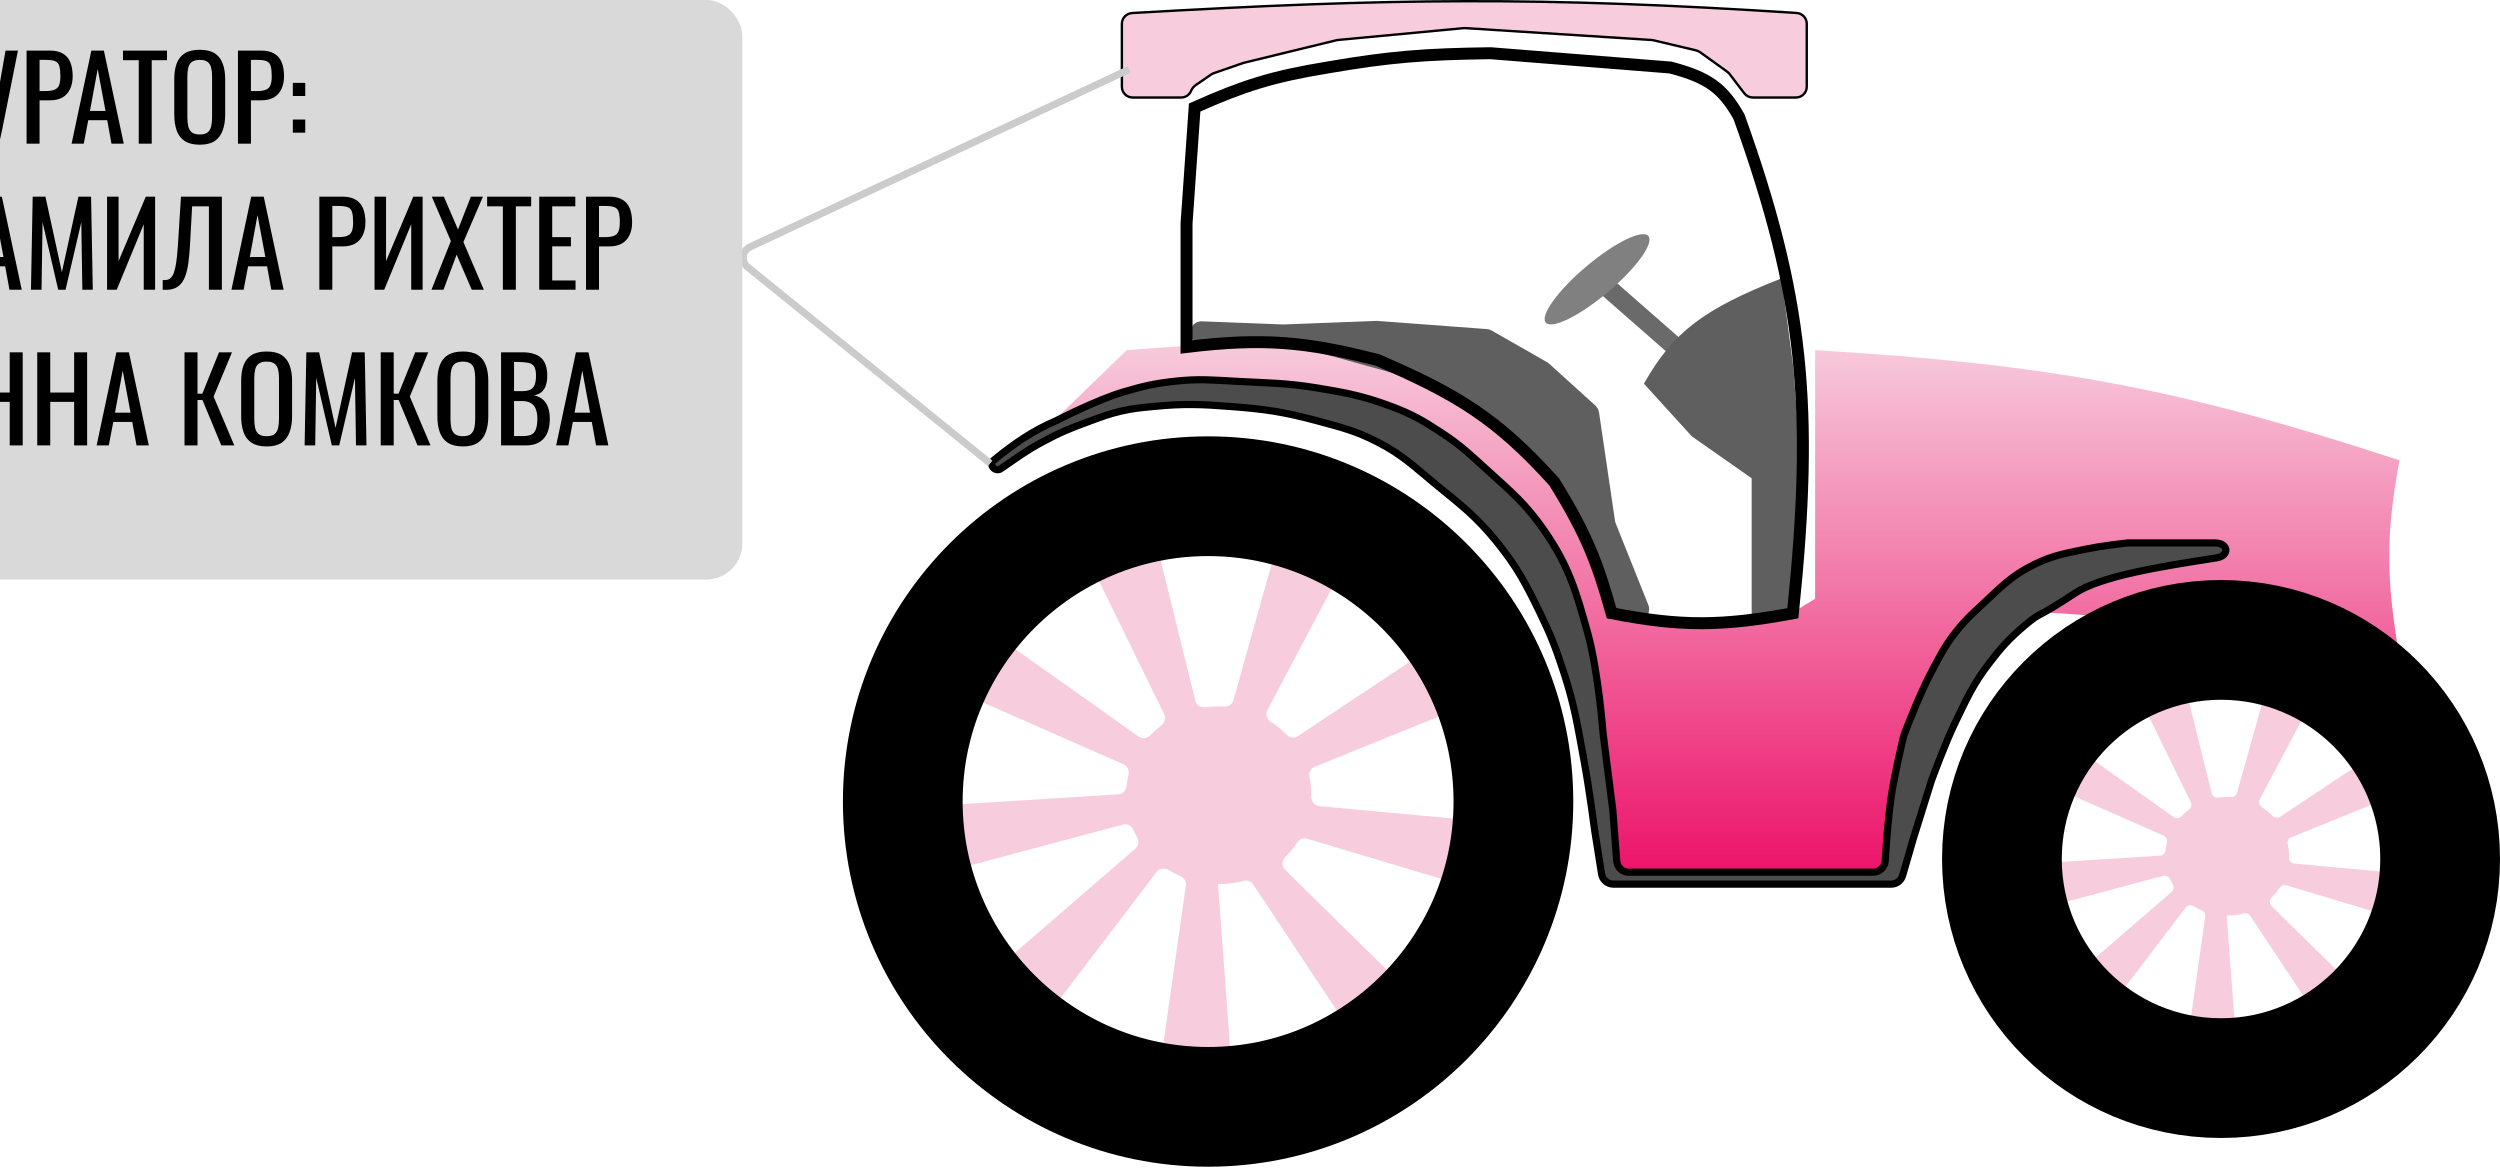 <svg width="1044" height="488" viewBox="0 0 1044 488" fill="none" xmlns="http://www.w3.org/2000/svg">
<path fill-rule="evenodd" clip-rule="evenodd" d="M499.173 292.639C499.63 294.49 501.484 295.619 503.373 295.359C505.185 295.109 507.037 294.98 508.921 294.98C509.695 294.98 510.463 295.002 511.226 295.045C512.964 295.143 514.595 294.084 515.066 292.408L533.531 226.674C534.083 224.708 536.193 223.63 538.109 224.335L558.913 231.987C560.902 232.718 561.789 235.035 560.799 236.909L529.276 296.515C528.373 298.222 529.033 300.325 530.651 301.379C533.056 302.948 535.267 304.769 537.243 306.804C538.495 308.093 540.49 308.407 541.987 307.412L598.814 269.663C600.5 268.543 602.781 269.082 603.788 270.838L614.441 289.419C615.496 291.26 614.685 293.609 612.718 294.405L548.984 320.216C547.295 320.9 546.432 322.762 546.816 324.543C547.34 326.979 547.616 329.503 547.616 332.088C547.616 332.305 547.614 332.521 547.61 332.737C547.575 334.706 548.983 336.469 550.944 336.65L619.459 342.98C621.544 343.172 622.994 345.139 622.563 347.187L618.198 367.925C617.776 369.929 615.732 371.145 613.77 370.558L545.838 350.244C544.26 349.773 542.582 350.475 541.677 351.85C540.255 354.013 538.607 356.025 536.764 357.856C535.281 359.33 535.15 361.76 536.642 363.226L585.865 411.625C587.387 413.121 587.227 415.619 585.528 416.91L568.114 430.134C566.505 431.356 564.198 430.965 563.08 429.281L523.303 369.33C522.425 368.007 520.77 367.456 519.235 367.862C515.951 368.731 512.493 369.195 508.921 369.195L508.777 369.194C508.698 369.194 508.635 369.261 508.641 369.34L514.141 443.46C514.295 445.533 512.62 447.282 510.542 447.218L488.238 446.532C486.154 446.468 484.587 444.606 484.88 442.541L495.2 369.781C495.435 368.128 494.463 366.555 492.932 365.889C491.211 365.139 489.556 364.271 487.98 363.296C486.345 362.285 484.171 362.574 483.006 364.104L437.797 423.463C436.574 425.069 434.249 425.31 432.722 423.989L416.241 409.733C414.626 408.336 414.627 405.833 416.241 404.437L474.133 354.378C475.477 353.216 475.72 351.239 474.849 349.69C474.276 348.673 473.751 347.627 473.278 346.555C472.531 344.866 470.7 343.865 468.915 344.342L394.105 364.324C392.123 364.853 390.113 363.573 389.755 361.554L386.055 340.699C385.69 338.642 387.197 336.725 389.282 336.594L467.002 331.711C468.825 331.597 470.234 330.096 470.427 328.28C470.598 326.679 470.874 325.108 471.25 323.574C471.682 321.807 470.875 319.924 469.21 319.191L399.747 288.625C397.803 287.769 397.062 285.394 398.176 283.585L409.421 265.32C410.481 263.597 412.776 263.129 414.426 264.299L475.521 307.597C477.033 308.668 479.107 308.363 480.388 307.023C481.804 305.541 483.344 304.17 484.992 302.925C486.414 301.85 486.971 299.929 486.187 298.328L454.857 234.299C453.927 232.398 454.884 230.112 456.891 229.441L477.934 222.402C479.873 221.753 481.953 222.897 482.443 224.883L499.173 292.639Z" fill="#F7CCDD"/>
<path fill-rule="evenodd" clip-rule="evenodd" d="M923.564 331.238C923.869 332.474 925.107 333.227 926.368 333.054C927.578 332.887 928.815 332.801 930.072 332.801C930.589 332.801 931.102 332.816 931.611 332.844C932.772 332.91 933.861 332.203 934.175 331.083L946.504 287.194C946.872 285.881 948.281 285.162 949.561 285.632L963.451 290.741C964.779 291.23 965.372 292.777 964.71 294.028L943.663 333.826C943.06 334.966 943.501 336.369 944.581 337.073C946.187 338.121 947.663 339.337 948.983 340.695C949.819 341.556 951.151 341.766 952.15 341.102L990.092 315.897C991.218 315.15 992.741 315.509 993.413 316.682L1000.53 329.088C1001.23 330.317 1000.69 331.885 999.376 332.417L956.822 349.651C955.694 350.107 955.118 351.351 955.374 352.54C955.724 354.166 955.908 355.851 955.908 357.577C955.908 357.722 955.907 357.866 955.904 358.011C955.881 359.325 956.821 360.502 958.13 360.623L1003.88 364.849C1005.27 364.978 1006.24 366.291 1005.95 367.658L1003.03 381.505C1002.75 382.843 1001.39 383.655 1000.08 383.263L954.721 369.7C953.668 369.385 952.547 369.853 951.943 370.772C950.994 372.216 949.893 373.559 948.663 374.782C947.672 375.766 947.585 377.388 948.581 378.367L981.447 410.683C982.463 411.681 982.356 413.349 981.222 414.211L969.595 423.04C968.52 423.856 966.98 423.595 966.234 422.471L939.675 382.443C939.089 381.559 937.984 381.192 936.959 381.463C934.766 382.043 932.457 382.353 930.072 382.353C929.968 382.353 929.885 382.441 929.892 382.546L933.558 431.939C933.66 433.322 932.542 434.49 931.155 434.448L916.263 433.99C914.871 433.947 913.825 432.704 914.021 431.325L920.911 382.744C921.068 381.641 920.419 380.59 919.397 380.145C918.247 379.644 917.143 379.065 916.09 378.415C914.998 377.739 913.547 377.932 912.769 378.953L882.584 418.587C881.767 419.659 880.215 419.82 879.195 418.938L868.191 409.419C867.113 408.487 867.114 406.816 868.191 405.883L906.845 372.46C907.743 371.684 907.905 370.364 907.323 369.33C906.94 368.651 906.59 367.952 906.274 367.237C905.775 366.109 904.553 365.441 903.361 365.759L853.412 379.101C852.088 379.454 850.746 378.599 850.507 377.251L848.036 363.327C847.793 361.953 848.799 360.673 850.191 360.586L902.083 357.326C903.301 357.249 904.242 356.247 904.371 355.035C904.484 353.966 904.669 352.917 904.92 351.892C905.209 350.712 904.669 349.455 903.558 348.966L857.178 328.557C855.88 327.986 855.386 326.4 856.129 325.193L863.638 312.997C864.346 311.847 865.878 311.535 866.98 312.315L907.772 341.225C908.781 341.94 910.166 341.736 911.021 340.841C911.967 339.852 912.995 338.937 914.095 338.105C915.045 337.388 915.416 336.105 914.893 335.036L893.975 292.285C893.354 291.015 893.992 289.489 895.333 289.041L909.383 284.341C910.678 283.908 912.066 284.672 912.393 285.998L923.564 331.238Z" fill="#F7CCDD"/>
<circle cx="504.5" cy="334.72" r="127.5" stroke="black" stroke-width="50"/>
<path fill-rule="evenodd" clip-rule="evenodd" d="M531.5 141.72L470.5 146.22L438 177.72L474.5 162.72L509.5 159.72L577 170.22L631.5 208.22L653.703 251.859L650 251.22L673 367.22H792.5L803 333.22L814 296.22L824.5 282.22L836 267.72L847.916 255.393C899.395 258.213 942.613 264.02 1002 274.22C996.518 242.199 996.126 224.241 1002 192.22C909.542 161.885 856.042 152.144 758 146.22V250.027L745.5 257.72L705 260.72L674.786 255.501L665 230.22L648 199.22L623.5 176.22L598 159.72L566 146.22L531.5 141.72Z" fill="url(#paint0_linear_311_3618)"/>
<path d="M414.957 192.22C412.728 194.071 415.611 197.36 418 195.72C424.519 191.244 428.053 188.497 435 184.72C442.681 180.543 447.281 178.702 455.5 175.72C460.318 173.971 463.008 172.883 468 171.72C473.379 170.466 476.504 170.26 482 169.72C494.243 168.516 501.233 168.799 513.5 169.72C527.905 170.801 536.058 171.938 550 175.72C560.192 178.484 566.122 179.864 575.5 184.72C585.801 190.053 590.535 194.859 599.5 202.22C610.069 210.897 616.392 215.594 625 226.22C633.495 236.706 637.084 243.59 643 255.72C647.609 265.171 649.729 270.726 653 280.72C657.612 294.81 658.785 303.144 661.5 317.72C663.56 328.781 665.837 345.984 665.992 347.156C665.998 347.201 666.004 347.242 666.011 347.287L668.83 365.005C669.216 367.433 671.309 369.22 673.767 369.22H789.742C791.968 369.22 793.926 367.748 794.545 365.61L799 350.22L806.467 326.324C806.489 326.254 806.509 326.195 806.534 326.127C806.999 324.845 812.199 310.595 816.5 301.72C821.305 291.803 823.823 285.986 830.5 277.22C835.689 270.406 838.963 266.753 845.5 261.22C852.941 254.92 849.052 259.273 866.5 247.72C877.439 240.476 902.954 236.48 925.526 232.99C931.218 232.109 930.681 226.72 924.921 226.72H888.769C888.59 226.72 888.411 226.729 888.233 226.749C886.566 226.934 877.448 227.973 871.5 229.22C862.732 231.056 857.545 231.779 849.5 235.72C839.995 240.375 835.752 245.014 828 252.22C823.246 256.639 820.493 259.103 816.5 264.22C811.864 270.159 810.05 274.074 806.5 280.72C801.585 289.919 795.929 304.759 795.103 306.947C795.031 307.135 794.978 307.309 794.932 307.505C794.435 309.584 791.37 322.543 790 331.22C788.59 340.151 787.685 352.714 787.269 359.472C787.105 362.134 784.904 364.22 782.237 364.22H680.13C677.517 364.22 675.345 362.208 675.145 359.603L673.5 338.22L669.516 306.845C669.505 306.761 669.498 306.69 669.491 306.606C669.344 304.717 667.334 279.774 663 264.22C658.162 246.857 655.214 236.571 645 221.72C637.251 210.452 631.114 205.424 621 196.22C613.918 189.774 610.001 185.981 602 180.72C594.265 175.633 589.672 172.961 581 169.72C569.45 165.402 562.168 163.996 550 162C536.783 159.831 529.373 159.971 516 159.22C506.057 158.661 500.397 158.118 490.5 159.22C481.974 160.169 477.221 161.271 469 163.72C458.196 166.937 442.726 174.832 441.134 175.651C441.038 175.7 440.95 175.74 440.851 175.782C431.707 179.643 423.164 185.409 414.957 192.22Z" fill="#4C4C4C" stroke="black" stroke-width="3"/>
<circle cx="927.5" cy="358.72" r="91.5" stroke="black" stroke-width="50"/>
<path d="M519.382 26.233L519.359 26.239L519.336 26.246L506.976 30.525C506.509 30.687 506.066 30.91 505.659 31.19L499.38 35.507C498.543 36.082 497.882 36.878 497.47 37.806L497.363 38.047C496.641 39.672 495.029 40.719 493.251 40.719H473C470.515 40.719 468.5 38.704 468.5 36.219V9.936C468.5 7.556 470.389 5.58 472.773 5.443C580.819 -0.783 643.25 -1.491 750.261 5.411C752.631 5.564 754.5 7.534 754.5 9.901V36.219C754.5 38.704 752.485 40.719 750 40.719H731.976C730.572 40.719 729.248 40.063 728.397 38.946L722.349 31.008C722.02 30.576 721.629 30.195 721.188 29.878L710.097 21.892C709.512 21.472 708.851 21.17 708.151 21.004L690.527 16.83C690.226 16.759 689.919 16.713 689.609 16.693L611.926 11.745C611.637 11.727 611.348 11.731 611.06 11.758L558.814 16.687C558.55 16.712 558.287 16.756 558.029 16.819L519.382 26.233Z" fill="#F7CCDD" stroke="black"/>
<path d="M497 138.895C497 136.223 499.221 134.085 501.892 134.188L536 135.5L575 134L620.872 137.416C621.615 137.471 622.335 137.692 622.982 138.061L646.029 151.231C646.342 151.41 646.635 151.622 646.903 151.864L666.17 169.296C667.03 170.074 667.592 171.127 667.762 172.275L674.414 217.418C674.471 217.805 674.573 218.183 674.718 218.546L688.316 252.54C689.738 256.096 686.799 259.865 683.004 259.352L676.154 258.426C674.23 258.166 672.63 256.816 672.051 254.963L660.802 218.968C660.603 218.329 660.277 217.737 659.844 217.227L635.864 188.93C635.622 188.644 635.349 188.387 635.05 188.162L611.814 170.735C611.605 170.579 611.384 170.439 611.153 170.316L586.479 157.254C586.161 157.085 585.825 156.951 585.478 156.855L541.601 144.667C541.202 144.556 540.791 144.495 540.376 144.486L501.604 143.605C499.044 143.546 497 141.455 497 138.895Z" fill="#5F5F5F"/>
<rect x="673.398" y="116.61" width="38.795" height="7.945" transform="rotate(41.22 673.398 116.61)" fill="#6A6A6A"/>
<ellipse cx="666.934" cy="116.637" rx="28.022" ry="7" transform="rotate(-40.144 666.934 116.637)" fill="#808080"/>
<path d="M686.5 160.22C698.604 138.755 711.31 129.065 744 116.22L749 154.22L751 182.22V206.72L747.5 255.72L731.5 257.72V199.72L706.5 182.22L686.5 160.22Z" fill="#5F5F5F"/>
<path d="M554.403 28.188L554.415 28.186L554.427 28.183C580.4 23.679 595.31 22.579 622.417 22.221L697.582 28.195C705.768 30.34 711.203 32.57 715.423 35.645C719.608 38.693 722.787 42.709 726.219 48.765C739.711 86.406 747.584 116.624 750.948 148.392C754.272 179.783 753.205 212.795 748.708 256.103C719.388 261.494 702.348 261.798 672.996 256.066C667.215 235.385 662.596 223.129 649.125 201.403L649.006 201.211L648.854 201.043C637.007 187.944 626.967 178.859 615.685 171.246C604.421 163.647 592.005 157.573 575.493 150.426L575.311 150.347L575.119 150.298C545.592 142.746 527.757 140.979 495.5 144.889V93.308L498.889 44.888C519.254 35.785 531.526 31.928 554.403 28.188Z" stroke="black" stroke-width="5"/>
<path d="M471.5 29L313.236 103.112C309.892 104.678 309.34 109.203 312.211 111.526L413.5 193.5" stroke="#CBCBCB" stroke-width="3"/>
<rect x="-897" width="1207" height="242" rx="15" fill="#D9D9D9"/>
<path d="M-34.976 60V21.12H-29.552V38.4H-27.536L-20.576 21.12H-15.152L-22.832 39.6L-14.192 60H-19.616L-27.488 41.04H-29.552V60H-34.976ZM-11.081 66.816V62.64C-10.633 62.672 -10.233 62.704 -9.881 62.736C-9.497 62.768 -9.145 62.784 -8.825 62.784C-8.153 62.784 -7.577 62.688 -7.097 62.496C-6.585 62.304 -6.153 62.016 -5.801 61.632C-5.449 61.248 -5.193 60.8 -5.033 60.288C-4.841 59.776 -4.745 59.216 -4.745 58.608C-4.745 58.192 -4.777 57.744 -4.841 57.264C-4.873 56.784 -4.937 56.256 -5.033 55.68L-12.713 21.12H-7.577L-4.313 37.68L-2.345 50.016L-0.617 37.776L2.311 21.12H7.495L0.967 53.808C0.455 56.368 -0.041 58.496 -0.521 60.192C-1.001 61.92 -1.561 63.28 -2.201 64.272C-2.809 65.264 -3.593 65.968 -4.553 66.384C-5.481 66.832 -6.665 67.056 -8.105 67.056C-8.393 67.056 -8.809 67.024 -9.353 66.96C-9.865 66.928 -10.441 66.88 -11.081 66.816ZM11.102 60V21.12H20.75C23.086 21.12 24.942 21.552 26.318 22.416C27.726 23.248 28.75 24.464 29.39 26.064C30.03 27.664 30.35 29.6 30.35 31.872C30.35 33.92 29.982 35.696 29.246 37.2C28.542 38.704 27.486 39.872 26.078 40.704C24.67 41.504 22.91 41.904 20.798 41.904H16.526V60H11.102ZM16.526 38.016H19.022C20.59 38.016 21.822 37.84 22.718 37.488C23.614 37.136 24.254 36.528 24.638 35.664C25.022 34.768 25.214 33.52 25.214 31.92C25.214 30.064 25.07 28.64 24.782 27.648C24.526 26.656 23.966 25.968 23.102 25.584C22.238 25.2 20.894 25.008 19.07 25.008H16.526V38.016ZM29.896 60L38.152 21.12H43.384L51.688 60H46.552L44.776 50.208H36.856L34.984 60H29.896ZM37.576 46.32H44.056L40.792 28.8L37.576 46.32ZM57.937 60V25.152H51.361V21.12H69.745V25.152H63.361V60H57.937ZM83.429 60.432C80.805 60.432 78.709 59.92 77.141 58.896C75.573 57.872 74.453 56.416 73.781 54.528C73.109 52.608 72.773 50.368 72.773 47.808V33.072C72.773 30.512 73.109 28.32 73.781 26.496C74.485 24.64 75.605 23.232 77.141 22.272C78.709 21.28 80.805 20.784 83.429 20.784C86.053 20.784 88.133 21.28 89.669 22.272C91.205 23.264 92.309 24.672 92.981 26.496C93.685 28.32 94.037 30.512 94.037 33.072V47.856C94.037 50.384 93.685 52.592 92.981 54.48C92.309 56.368 91.205 57.84 89.669 58.896C88.133 59.92 86.053 60.432 83.429 60.432ZM83.429 56.16C84.869 56.16 85.957 55.872 86.693 55.296C87.429 54.688 87.925 53.856 88.181 52.8C88.437 51.712 88.565 50.448 88.565 49.008V31.968C88.565 30.528 88.437 29.296 88.181 28.272C87.925 27.216 87.429 26.416 86.693 25.872C85.957 25.296 84.869 25.008 83.429 25.008C81.989 25.008 80.885 25.296 80.117 25.872C79.381 26.416 78.885 27.216 78.629 28.272C78.373 29.296 78.245 30.528 78.245 31.968V49.008C78.245 50.448 78.373 51.712 78.629 52.8C78.885 53.856 79.381 54.688 80.117 55.296C80.885 55.872 81.989 56.16 83.429 56.16ZM99.368 60V21.12H109.016C111.352 21.12 113.208 21.552 114.584 22.416C115.992 23.248 117.016 24.464 117.656 26.064C118.296 27.664 118.616 29.6 118.616 31.872C118.616 33.92 118.248 35.696 117.512 37.2C116.808 38.704 115.752 39.872 114.344 40.704C112.936 41.504 111.176 41.904 109.064 41.904H104.792V60H99.368ZM104.792 38.016H107.288C108.856 38.016 110.088 37.84 110.984 37.488C111.88 37.136 112.52 36.528 112.904 35.664C113.288 34.768 113.48 33.52 113.48 31.92C113.48 30.064 113.336 28.64 113.048 27.648C112.792 26.656 112.232 25.968 111.368 25.584C110.504 25.2 109.16 25.008 107.336 25.008H104.792V38.016ZM122.286 40.08V34.608H127.47V40.08H122.286ZM122.286 55.392V49.92H127.47V55.392H122.286Z" fill="black"/>
<path d="M-34.976 121V82.12H-29.552V99.4H-27.536L-20.576 82.12H-15.152L-22.832 100.6L-14.192 121H-19.616L-27.488 102.04H-29.552V121H-34.976ZM-12.713 121L-4.457 82.12H0.775L9.079 121H3.943L2.167 111.208H-5.753L-7.625 121H-12.713ZM-5.033 107.32H1.447L-1.817 89.8L-5.033 107.32ZM12.928 121L13.648 82.12H18.976L25.84 113.656L32.752 82.12H38.032L38.752 121H34.384L33.952 92.776L27.376 121H24.304L17.776 92.776L17.344 121H12.928ZM44.712 121V82.12H49.511V109.048L60.888 82.12H64.775V121H60.023V93.64L48.743 121H44.712ZM67.94 121V116.968C68.644 117 69.284 116.952 69.86 116.824C70.468 116.696 70.996 116.392 71.444 115.912C71.924 115.432 72.34 114.68 72.692 113.656C73.044 112.632 73.348 111.24 73.604 109.48C73.86 107.72 74.084 105.496 74.276 102.808L75.572 82.12H92.66V121H87.236V86.152H80.228L79.316 102.808C79.156 105.304 78.948 107.56 78.692 109.576C78.436 111.56 78.052 113.304 77.54 114.808C77.06 116.28 76.404 117.512 75.572 118.504C74.772 119.464 73.748 120.152 72.5 120.568C71.252 120.984 69.732 121.128 67.94 121ZM96.646 121L104.902 82.12H110.134L118.438 121H113.302L111.526 111.208H103.606L101.734 121H96.646ZM104.326 107.32H110.806L107.542 89.8L104.326 107.32ZM133.352 121V82.12H143C145.336 82.12 147.192 82.552 148.568 83.416C149.976 84.248 151 85.464 151.64 87.064C152.28 88.664 152.6 90.6 152.6 92.872C152.6 94.92 152.232 96.696 151.496 98.2C150.792 99.704 149.736 100.872 148.328 101.704C146.92 102.504 145.16 102.904 143.048 102.904H138.776V121H133.352ZM138.776 99.016H141.272C142.84 99.016 144.072 98.84 144.968 98.488C145.864 98.136 146.504 97.528 146.888 96.664C147.272 95.768 147.464 94.52 147.464 92.92C147.464 91.064 147.32 89.64 147.032 88.648C146.776 87.656 146.216 86.968 145.352 86.584C144.488 86.2 143.144 86.008 141.32 86.008H138.776V99.016ZM156.415 121V82.12H161.215V109.048L172.591 82.12H176.479V121H171.727V93.64L160.447 121H156.415ZM180.171 121L188.283 100.648L180.315 82.12H185.355L191.259 95.848L196.635 82.12H201.675L193.515 101.08L202.059 121H197.019L190.683 106.36L185.211 121H180.171ZM209.999 121V86.152H203.423V82.12H221.807V86.152H215.423V121H209.999ZM225.18 121V82.12H240.252V86.152H230.604V99.016H238.428V102.856H230.604V117.112H240.348V121H225.18ZM244.727 121V82.12H254.375C256.711 82.12 258.567 82.552 259.943 83.416C261.351 84.248 262.375 85.464 263.015 87.064C263.655 88.664 263.975 90.6 263.975 92.872C263.975 94.92 263.607 96.696 262.871 98.2C262.167 99.704 261.111 100.872 259.703 101.704C258.295 102.504 256.535 102.904 254.423 102.904H250.151V121H244.727ZM250.151 99.016H252.647C254.215 99.016 255.447 98.84 256.343 98.488C257.239 98.136 257.879 97.528 258.263 96.664C258.647 95.768 258.839 94.52 258.839 92.92C258.839 91.064 258.695 89.64 258.407 88.648C258.151 87.656 257.591 86.968 256.727 86.584C255.863 86.2 254.519 86.008 252.695 86.008H250.151V99.016Z" fill="black"/>
<path d="M-37.088 186L-28.832 147.12H-23.6L-15.296 186H-20.432L-22.208 176.208H-30.128L-32 186H-37.088ZM-29.408 172.32H-22.928L-26.192 154.8L-29.408 172.32ZM-11.351 186V147.12H-5.927V163.92H4.057V147.12H9.481V186H4.057V167.808H-5.927V186H-11.351ZM15.555 186V147.12H20.979V163.92H30.963V147.12H36.387V186H30.963V167.808H20.979V186H15.555ZM40.349 186L48.605 147.12H53.837L62.142 186H57.005L55.23 176.208H47.309L45.438 186H40.349ZM48.029 172.32H54.51L51.245 154.8L48.029 172.32ZM77.055 186V147.12H82.479V164.4H84.495L91.455 147.12H96.879L89.199 165.6L97.839 186H92.415L84.543 167.04H82.479V186H77.055ZM111.366 186.432C108.742 186.432 106.646 185.92 105.078 184.896C103.51 183.872 102.39 182.416 101.718 180.528C101.046 178.608 100.71 176.368 100.71 173.808V159.072C100.71 156.512 101.046 154.32 101.718 152.496C102.422 150.64 103.542 149.232 105.078 148.272C106.646 147.28 108.742 146.784 111.366 146.784C113.99 146.784 116.07 147.28 117.606 148.272C119.142 149.264 120.246 150.672 120.918 152.496C121.622 154.32 121.974 156.512 121.974 159.072V173.856C121.974 176.384 121.622 178.592 120.918 180.48C120.246 182.368 119.142 183.84 117.606 184.896C116.07 185.92 113.99 186.432 111.366 186.432ZM111.366 182.16C112.806 182.16 113.894 181.872 114.63 181.296C115.366 180.688 115.862 179.856 116.118 178.8C116.374 177.712 116.502 176.448 116.502 175.008V157.968C116.502 156.528 116.374 155.296 116.118 154.272C115.862 153.216 115.366 152.416 114.63 151.872C113.894 151.296 112.806 151.008 111.366 151.008C109.926 151.008 108.822 151.296 108.054 151.872C107.318 152.416 106.822 153.216 106.566 154.272C106.31 155.296 106.182 156.528 106.182 157.968V175.008C106.182 176.448 106.31 177.712 106.566 178.8C106.822 179.856 107.318 180.688 108.054 181.296C108.822 181.872 109.926 182.16 111.366 182.16ZM127.209 186L127.929 147.12H133.257L140.121 178.656L147.033 147.12H152.313L153.033 186H148.665L148.233 157.776L141.657 186H138.585L132.057 157.776L131.625 186H127.209ZM158.993 186V147.12H164.417V164.4H166.433L173.393 147.12H178.817L171.137 165.6L179.777 186H174.353L166.481 167.04H164.417V186H158.993ZM193.304 186.432C190.68 186.432 188.584 185.92 187.016 184.896C185.448 183.872 184.328 182.416 183.656 180.528C182.984 178.608 182.648 176.368 182.648 173.808V159.072C182.648 156.512 182.984 154.32 183.656 152.496C184.36 150.64 185.48 149.232 187.016 148.272C188.584 147.28 190.68 146.784 193.304 146.784C195.928 146.784 198.008 147.28 199.544 148.272C201.08 149.264 202.184 150.672 202.856 152.496C203.56 154.32 203.912 156.512 203.912 159.072V173.856C203.912 176.384 203.56 178.592 202.856 180.48C202.184 182.368 201.08 183.84 199.544 184.896C198.008 185.92 195.928 186.432 193.304 186.432ZM193.304 182.16C194.744 182.16 195.832 181.872 196.568 181.296C197.304 180.688 197.8 179.856 198.056 178.8C198.312 177.712 198.44 176.448 198.44 175.008V157.968C198.44 156.528 198.312 155.296 198.056 154.272C197.8 153.216 197.304 152.416 196.568 151.872C195.832 151.296 194.744 151.008 193.304 151.008C191.864 151.008 190.76 151.296 189.992 151.872C189.256 152.416 188.76 153.216 188.504 154.272C188.248 155.296 188.12 156.528 188.12 157.968V175.008C188.12 176.448 188.248 177.712 188.504 178.8C188.76 179.856 189.256 180.688 189.992 181.296C190.76 181.872 191.864 182.16 193.304 182.16ZM209.243 186V147.12H218.171C219.931 147.12 221.451 147.312 222.731 147.696C224.043 148.08 225.131 148.672 225.995 149.472C226.859 150.272 227.499 151.296 227.915 152.544C228.331 153.76 228.539 155.2 228.539 156.864C228.539 158.464 228.331 159.856 227.915 161.04C227.531 162.192 226.923 163.104 226.091 163.776C225.291 164.448 224.251 164.88 222.971 165.072C224.539 165.424 225.803 166.032 226.763 166.896C227.723 167.728 228.427 168.816 228.875 170.16C229.355 171.472 229.595 173.056 229.595 174.912C229.595 176.576 229.403 178.096 229.019 179.472C228.635 180.848 228.027 182.016 227.195 182.976C226.395 183.936 225.355 184.688 224.075 185.232C222.827 185.744 221.339 186 219.611 186H209.243ZM214.667 182.112H218.315C220.747 182.112 222.363 181.552 223.163 180.432C223.995 179.28 224.411 177.44 224.411 174.912C224.411 173.28 224.187 171.92 223.739 170.832C223.323 169.712 222.635 168.88 221.675 168.336C220.747 167.76 219.483 167.472 217.883 167.472H214.667V182.112ZM214.667 163.344H217.883C219.419 163.344 220.619 163.136 221.483 162.72C222.347 162.272 222.955 161.568 223.307 160.608C223.659 159.648 223.835 158.4 223.835 156.864C223.835 155.072 223.563 153.776 223.019 152.976C222.475 152.176 221.627 151.68 220.475 151.488C219.323 151.264 217.819 151.152 215.963 151.152H214.667V163.344ZM232.256 186L240.512 147.12H245.744L254.048 186H248.912L247.136 176.208H239.216L237.344 186H232.256ZM239.936 172.32H246.416L243.152 154.8L239.936 172.32Z" fill="black"/>
<defs>
<linearGradient id="paint0_linear_311_3618" x1="720" y1="367.22" x2="720" y2="141.72" gradientUnits="userSpaceOnUse">
<stop stop-color="#EC1168"/>
<stop offset="1" stop-color="#F7CCDD"/>
</linearGradient>
</defs>
</svg>
